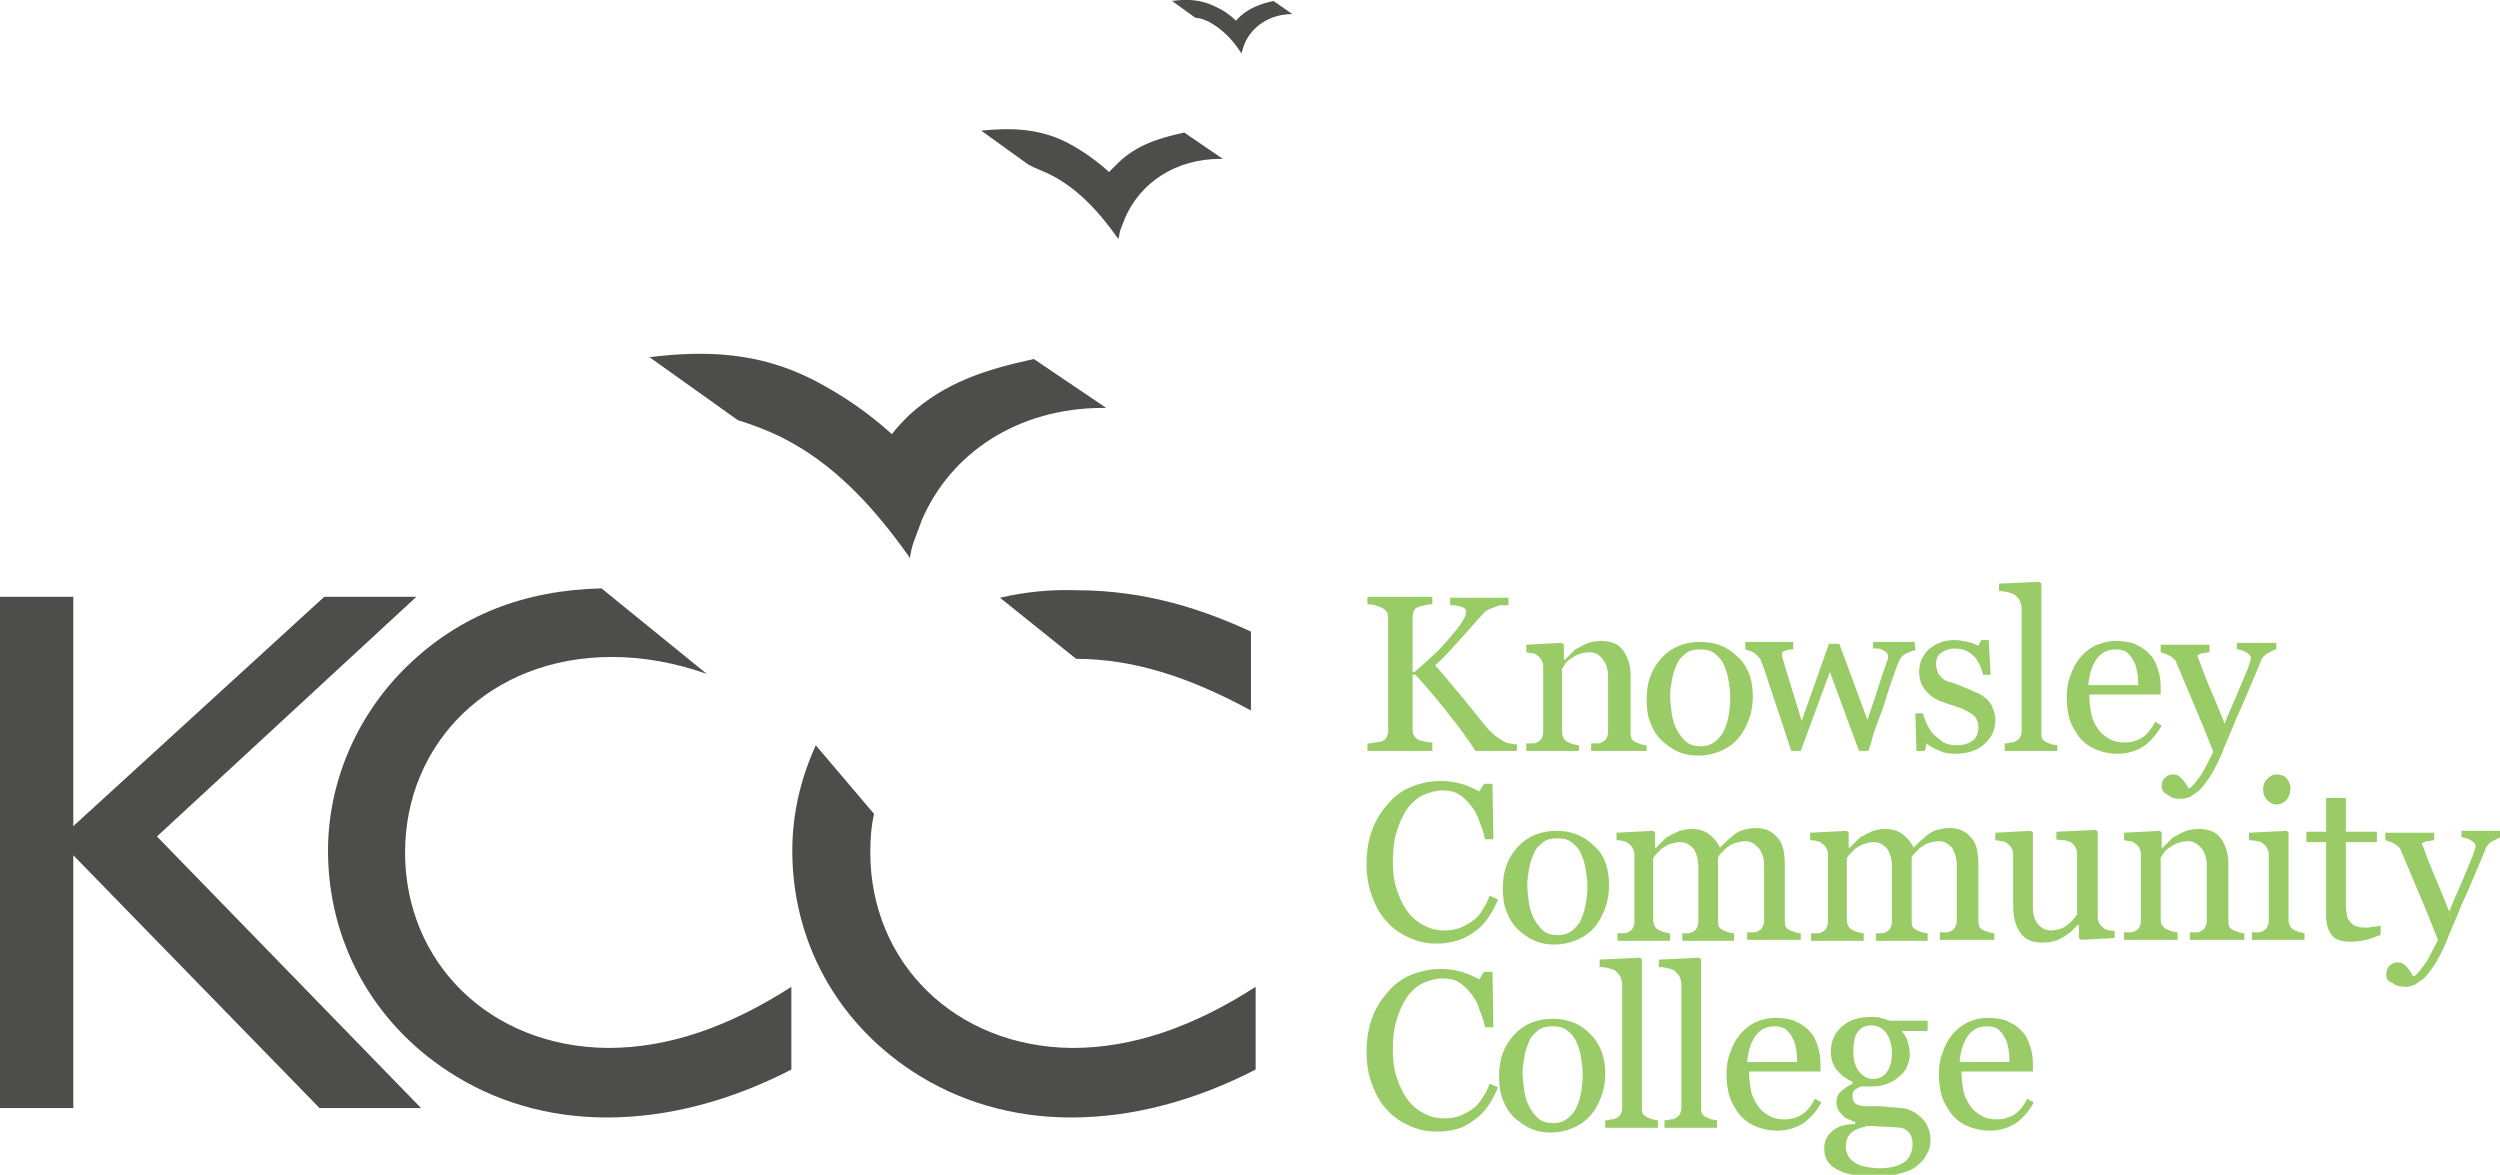 <?xml version="1.0" encoding="utf-8"?>
<!-- Generator: Adobe Illustrator 19.2.1, SVG Export Plug-In . SVG Version: 6.00 Build 0)  -->
<svg version="1.1" id="Layer_1" xmlns="http://www.w3.org/2000/svg" xmlns:xlink="http://www.w3.org/1999/xlink" x="0px" y="0px"
	 viewBox="0 0 266 125" style="enable-background:new 0 0 266 125;" xml:space="preserve">
<style type="text/css">
	.st0{fill:#4D4D4C;}
	.st1{fill:#99CC66;}
</style>
<g id="XMLID_1_">
	<g>
		<path class="st0" d="M137.5,1.5c-2.4,0-4.3,1.3-5.1,3.2l-0.2,0.6c0,0.1-0.1,0.2-0.1,0.4c-1-1.6-2.2-2.7-3.5-3.4
			c-0.5-0.2-0.9-0.4-1.4-0.4l-2.5-1.8c1.5-0.2,3-0.2,4.6,0.6c0.9,0.4,1.6,0.9,2.2,1.5c0.2-0.2,0.3-0.3,0.5-0.5
			c1-0.9,2.2-1.3,3.5-1.6L137.5,1.5L137.5,1.5z"/>
	</g>
</g>
<path class="st0" d="M133.6,105v8.8c-6.4,3.3-13.1,5.1-19.6,5.1c-6.3,0-12-1.7-16.9-4.9c-8.1-5.3-12.8-13.9-12.8-23.5
	c0-3.9,0.9-7.7,2.5-11.2l6.2,7.3c-0.3,1.3-0.4,2.7-0.4,4.1c0,11.7,9,20.7,21.5,20.8C120.5,111.5,126.9,109.3,133.6,105z"/>
<path class="st0" d="M133.1,67.2v8.4c-6.6-3.6-12.6-5.5-18.6-5.5l-8.1-6.5c2.6-0.6,5.3-0.9,8.1-0.8C122,62.8,128.1,64.9,133.1,67.2z
	"/>
<path class="st0" d="M130.1,16.9c-0.1,0-0.1,0-0.2,0c-4.9,0-8.6,2.6-10.2,6.3l-0.5,1.3c-0.1,0.3-0.1,0.6-0.2,0.9l-0.1-0.1
	c-2.2-3.1-4.4-5.3-7.1-6.7c-0.8-0.4-1.7-0.7-2.4-1.1l-5-3.6c3-0.3,6.1-0.3,9.2,1.3c1.7,0.9,3.2,2,4.4,3.1c0.3-0.3,0.7-0.7,1-1
	c2-1.9,4.3-2.6,7-3.2L130.1,16.9z"/>
<path class="st0" d="M117.7,43.4c-0.1,0-0.2,0-0.3,0c-9.2,0-16.3,4.9-19.3,11.9l-0.9,2.4c-0.2,0.6-0.3,1.1-0.4,1.7l-0.1-0.2
	c-4.1-5.8-8.3-10-13.4-12.6c-1.6-0.8-3.2-1.4-4.8-1.9L69.1,38c5.8-0.7,11.5-0.6,17.4,2.4c3.3,1.7,6.1,3.7,8.4,5.8
	c0.5-0.7,1.2-1.4,1.8-2c3.8-3.5,8.2-4.9,13.3-6L117.7,43.4z"/>
<path class="st0" d="M84.2,105v8.8c-6.4,3.3-13.1,5.1-19.6,5.1c-6.3,0-12-1.7-16.9-4.9c-8.1-5.3-12.8-13.9-12.8-23.5
	c0-7.3,3.1-14.5,8.5-19.7c5.5-5.3,12.3-8,20.6-8.2l11.2,9.1c-3.4-1.2-6.8-1.8-10.1-1.8c-13,0-22,9.2-22,20.8
	c0,11.7,9,20.7,21.6,20.8C71.1,111.5,77.5,109.3,84.2,105z"/>
<polygon class="st0" points="16.7,89 44.8,117.9 34,117.9 7.8,91 7.8,117.9 0,117.9 0,63.5 7.8,63.5 7.8,87.9 34.5,63.5 44.3,63.5 
	"/>
<path class="st1" d="M161.6,79.9H157c-0.9-1.4-1.9-2.7-3-4.1c-1.1-1.4-2.2-2.7-3.4-4h-0.3v5.7c0,0.3,0,0.5,0.1,0.7
	c0.1,0.2,0.3,0.4,0.5,0.5c0.1,0.1,0.4,0.1,0.7,0.2c0.3,0.1,0.6,0.1,0.8,0.1v0.9h-6.9v-0.8c0.2,0,0.4,0,0.8-0.1
	c0.3,0,0.6-0.1,0.7-0.1c0.2-0.1,0.4-0.2,0.5-0.4c0.1-0.2,0.2-0.4,0.2-0.7V65.9c0-0.3,0-0.5-0.1-0.7c-0.1-0.2-0.3-0.4-0.5-0.5
	c-0.2-0.1-0.5-0.2-0.8-0.3c-0.3-0.1-0.5-0.1-0.8-0.1v-0.8h6.9v0.8c-0.2,0-0.5,0-0.8,0.1c-0.3,0.1-0.6,0.1-0.7,0.2
	c-0.3,0.1-0.4,0.2-0.5,0.5c-0.1,0.2-0.1,0.5-0.1,0.7v5.7h0.2c0.7-0.6,1.4-1.2,2-1.8c0.7-0.6,1.3-1.3,1.8-1.9
	c0.6-0.7,1.1-1.3,1.3-1.7c0.3-0.4,0.4-0.8,0.4-1.1c0-0.1-0.1-0.2-0.2-0.3s-0.3-0.1-0.5-0.2c-0.2,0-0.4-0.1-0.6-0.1
	c-0.2,0-0.3,0-0.4,0v-0.8h6.2v0.8c0,0-0.1,0-0.2,0s-0.2,0-0.3,0c-0.1,0-0.2,0-0.3,0s-0.2,0-0.4,0.1c-0.3,0.1-0.5,0.2-0.8,0.3
	c-0.3,0.1-0.5,0.3-0.7,0.5c-0.8,0.9-1.6,1.8-2.5,2.8c-0.9,1-1.7,1.9-2.6,2.7c1.2,1.3,2.1,2.5,2.9,3.4c0.8,1,1.6,2,2.5,3.1
	c0.3,0.4,0.7,0.7,1,1c0.3,0.2,0.6,0.4,0.9,0.6c0.2,0.1,0.4,0.2,0.7,0.2c0.3,0.1,0.5,0.1,0.7,0.1v0.7L161.6,79.9L161.6,79.9z"/>
<path class="st1" d="M174.9,79.9h-5.6v-0.8c0.2,0,0.4,0,0.6,0c0.2,0,0.4,0,0.5-0.1c0.2-0.1,0.4-0.2,0.5-0.4c0.1-0.2,0.2-0.4,0.2-0.7
	V72c0-0.8-0.2-1.4-0.6-1.9c-0.4-0.5-0.8-0.7-1.4-0.7c-0.4,0-0.8,0.1-1.1,0.2s-0.6,0.3-0.9,0.5c-0.3,0.2-0.5,0.4-0.6,0.6
	c-0.1,0.2-0.3,0.4-0.3,0.5v6.7c0,0.3,0.1,0.5,0.2,0.7c0.1,0.2,0.3,0.3,0.5,0.4c0.2,0.1,0.3,0.1,0.5,0.2c0.2,0,0.4,0.1,0.6,0.1v0.6
	h-5.6v-0.8c0.2,0,0.4,0,0.6,0s0.4,0,0.5-0.1c0.2-0.1,0.4-0.2,0.5-0.4c0.1-0.2,0.2-0.4,0.2-0.7v-7c0-0.3-0.1-0.5-0.2-0.7
	s-0.3-0.4-0.5-0.5c-0.1-0.1-0.3-0.2-0.5-0.2s-0.4-0.1-0.6-0.1v-0.8l3.8-0.2l0.2,0.2v1.6h0.1c0.2-0.2,0.4-0.4,0.7-0.7
	s0.5-0.5,0.8-0.6c0.3-0.2,0.6-0.3,1-0.5c0.4-0.1,0.8-0.2,1.3-0.2c1.1,0,1.9,0.3,2.4,1s0.8,1.6,0.8,2.7v6c0,0.3,0,0.5,0.1,0.7
	c0.1,0.2,0.3,0.3,0.5,0.4c0.2,0.1,0.4,0.1,0.5,0.2c0.1,0,0.3,0.1,0.6,0.1v0.6L174.9,79.9L174.9,79.9z"/>
<path class="st1" d="M186.5,74.1c0,0.8-0.1,1.6-0.4,2.4c-0.3,0.8-0.6,1.4-1.1,2s-1.2,1.1-1.9,1.4c-0.7,0.3-1.5,0.5-2.4,0.5
	c-0.7,0-1.4-0.1-2.1-0.4c-0.7-0.3-1.2-0.7-1.8-1.2c-0.5-0.5-0.9-1.1-1.2-1.9c-0.3-0.7-0.4-1.6-0.4-2.5c0-1.8,0.5-3.2,1.6-4.4
	c1-1.1,2.4-1.7,4.1-1.7c1.6,0,2.9,0.5,4,1.6C186,70.9,186.5,72.3,186.5,74.1z M184.1,74.1c0-0.6-0.1-1.2-0.2-1.8
	c-0.1-0.6-0.3-1.2-0.5-1.6c-0.2-0.5-0.6-0.9-1-1.2c-0.4-0.3-0.9-0.4-1.5-0.4c-0.6,0-1.1,0.1-1.5,0.4c-0.4,0.3-0.8,0.7-1,1.2
	c-0.2,0.5-0.4,1-0.5,1.6c-0.1,0.6-0.2,1.2-0.2,1.7c0,0.7,0.1,1.4,0.2,2.1c0.1,0.6,0.3,1.2,0.6,1.7s0.6,0.9,1,1.2
	c0.4,0.3,0.9,0.4,1.5,0.4c1,0,1.7-0.5,2.3-1.4C183.8,77.1,184.1,75.8,184.1,74.1z"/>
<path class="st1" d="M203.8,69.2c-0.3,0-0.7,0.2-1.1,0.4c-0.4,0.2-0.6,0.6-0.8,1.1c-0.4,1.1-0.8,2.2-1.1,3.2c-0.3,1-0.7,2.2-1.2,3.4
	c-0.1,0.4-0.3,0.8-0.4,1.3s-0.3,0.9-0.4,1.3h-1l-3.1-8.4l-3.1,8.4h-1c-0.6-1.7-1.1-3.4-1.7-5.1c-0.6-1.7-1-3.2-1.5-4.4
	c-0.1-0.4-0.4-0.6-0.7-0.9c-0.3-0.2-0.7-0.3-1-0.4v-0.8h5.1v0.8c-0.3,0-0.5,0-0.8,0.1s-0.4,0.2-0.4,0.4c0,0,0,0.1,0,0.2
	c0,0.1,0.1,0.2,0.1,0.3c0.2,0.8,0.5,1.7,0.8,2.7c0.3,1,0.7,2.3,1.2,3.9l2.9-8.2h1.1l3,8.1c0.3-1,0.7-2,1-3s0.6-1.9,0.9-2.7
	c0.1-0.2,0.1-0.4,0.2-0.6c0.1-0.2,0.1-0.3,0.1-0.5c0-0.1-0.1-0.3-0.2-0.4c-0.1-0.1-0.3-0.2-0.5-0.3s-0.3-0.1-0.5-0.1s-0.3,0-0.4,0
	v-0.7h4.4L203.8,69.2L203.8,69.2L203.8,69.2z"/>
<path class="st1" d="M211.3,74.3c0.3,0.3,0.6,0.6,0.7,1c0.2,0.4,0.3,0.8,0.3,1.3c0,1.1-0.4,1.9-1.2,2.6c-0.8,0.7-1.8,1-3.1,1
	c-0.7,0-1.3-0.1-1.8-0.4c-0.6-0.2-1-0.5-1.2-0.7l-0.2,0.8h-0.9l-0.1-4h0.8c0.1,0.3,0.2,0.7,0.4,1.1c0.2,0.4,0.4,0.8,0.7,1.1
	c0.3,0.3,0.7,0.6,1.1,0.9c0.4,0.2,0.9,0.3,1.4,0.3c0.7,0,1.3-0.2,1.7-0.5c0.4-0.3,0.6-0.8,0.6-1.5c0-0.3-0.1-0.6-0.2-0.8
	c-0.1-0.2-0.3-0.4-0.6-0.6c-0.3-0.2-0.6-0.3-0.9-0.5c-0.4-0.1-0.8-0.3-1.2-0.4c-0.4-0.1-0.8-0.3-1.2-0.4c-0.4-0.2-0.8-0.4-1.1-0.7
	c-0.3-0.3-0.6-0.6-0.8-1c-0.2-0.4-0.3-0.9-0.3-1.4c0-0.9,0.3-1.7,1-2.4c0.7-0.6,1.6-1,2.8-1c0.4,0,0.9,0.1,1.4,0.2
	c0.5,0.1,0.8,0.3,1.1,0.4l0.3-0.6h0.8l0.2,3.7H211c-0.2-0.8-0.5-1.5-1-2s-1.2-0.8-2-0.8c-0.6,0-1.1,0.2-1.5,0.5
	c-0.4,0.3-0.5,0.7-0.5,1.2c0,0.3,0.1,0.6,0.2,0.9c0.1,0.2,0.3,0.4,0.5,0.6c0.2,0.2,0.5,0.3,0.9,0.4c0.4,0.1,0.8,0.3,1.3,0.5
	c0.5,0.2,1,0.4,1.4,0.6C210.7,73.8,211,74.1,211.3,74.3z"/>
<path class="st1" d="M218.9,79.9h-5.6v-0.8c0.2,0,0.4,0,0.6-0.1c0.2,0,0.4,0,0.5-0.1c0.2-0.1,0.4-0.2,0.5-0.4
	c0.1-0.2,0.2-0.4,0.2-0.7V64.7c0-0.3-0.1-0.5-0.2-0.8c-0.1-0.2-0.3-0.4-0.5-0.6c-0.1-0.1-0.4-0.2-0.8-0.3c-0.4-0.1-0.7-0.1-0.9-0.1
	v-0.8l4.3-0.2l0.2,0.2v15.8c0,0.3,0,0.5,0.1,0.7c0.1,0.2,0.3,0.3,0.5,0.4c0.2,0.1,0.3,0.1,0.5,0.2c0.2,0,0.4,0.1,0.6,0.1L218.9,79.9
	L218.9,79.9z"/>
<path class="st1" d="M230,77.2c-0.5,0.9-1.1,1.6-1.9,2.2c-0.8,0.5-1.7,0.8-2.8,0.8c-0.9,0-1.7-0.2-2.4-0.5c-0.7-0.3-1.3-0.8-1.7-1.3
	c-0.4-0.6-0.8-1.2-1-1.9s-0.3-1.5-0.3-2.4c0-0.7,0.1-1.5,0.4-2.2c0.2-0.7,0.6-1.4,1-1.9c0.4-0.5,1-1,1.6-1.3
	c0.7-0.3,1.4-0.5,2.2-0.5c0.8,0,1.6,0.1,2.2,0.4c0.6,0.3,1.1,0.6,1.5,1.1c0.4,0.4,0.6,0.9,0.8,1.5c0.2,0.6,0.3,1.2,0.3,1.9v0.8h-7.6
	c0,0.8,0.1,1.4,0.2,2c0.1,0.6,0.4,1.2,0.7,1.6c0.3,0.5,0.7,0.8,1.2,1.1c0.5,0.3,1.1,0.4,1.7,0.4c0.7,0,1.3-0.2,1.8-0.5
	c0.5-0.3,1-0.9,1.4-1.7L230,77.2z M227.5,72.9c0-0.4,0-0.9-0.1-1.4c-0.1-0.5-0.2-0.9-0.4-1.2c-0.2-0.4-0.4-0.6-0.7-0.9
	c-0.3-0.2-0.7-0.3-1.2-0.3c-0.8,0-1.5,0.3-2,1c-0.5,0.7-0.8,1.6-0.9,2.8L227.5,72.9L227.5,72.9L227.5,72.9z"/>
<path class="st1" d="M230,83.7c0-0.4,0.1-0.7,0.3-0.9c0.2-0.2,0.5-0.4,0.8-0.4c0.2,0,0.5,0,0.6,0.1c0.2,0.1,0.3,0.2,0.5,0.4
	c0.1,0.1,0.2,0.3,0.4,0.5c0.1,0.2,0.2,0.4,0.3,0.5c0.4-0.2,0.8-0.8,1.4-1.6c0.5-0.9,0.9-1.7,1.2-2.3c-0.7-1.8-1.4-3.5-2-4.9
	c-0.6-1.4-1.2-2.9-1.9-4.5c-0.1-0.4-0.4-0.6-0.7-0.8c-0.3-0.2-0.7-0.3-1-0.4v-0.8h5.2v0.8c-0.2,0-0.5,0.1-0.8,0.1
	c-0.3,0.1-0.5,0.2-0.5,0.3c0,0,0,0.1,0.1,0.2c0,0.1,0.1,0.2,0.1,0.3c0.3,0.8,0.7,1.9,1.3,3.3c0.6,1.4,1.1,2.6,1.4,3.4
	c0.3-0.8,0.7-1.7,1.1-2.6c0.4-0.9,0.8-1.9,1.3-3.1c0.1-0.1,0.1-0.3,0.2-0.6c0.1-0.3,0.2-0.5,0.2-0.7s-0.2-0.4-0.5-0.6
	c-0.4-0.2-0.7-0.3-1-0.3v-0.7h4.2v0.7c-0.2,0-0.5,0.2-0.9,0.4c-0.4,0.2-0.7,0.6-0.8,1c-0.9,2.1-1.7,4.1-2.5,5.8
	c-0.7,1.8-1.3,3-1.6,3.9c-0.5,1.1-0.9,1.9-1.3,2.5c-0.4,0.6-0.8,1.1-1.1,1.4c-0.4,0.3-0.7,0.5-1,0.7c-0.3,0.1-0.6,0.2-0.9,0.2
	c-0.6,0-1.1-0.1-1.4-0.4C230.2,84.4,230,84,230,83.7z"/>
<path class="st1" d="M152.8,100.4c-1,0-1.9-0.2-2.8-0.6c-0.9-0.4-1.7-0.9-2.4-1.7c-0.7-0.7-1.2-1.6-1.6-2.7c-0.4-1-0.6-2.2-0.6-3.5
	c0-1.3,0.2-2.5,0.6-3.6c0.4-1.1,1-2,1.7-2.8c0.7-0.8,1.5-1.4,2.5-1.8s2-0.6,3.1-0.6c0.8,0,1.5,0.1,2.2,0.3c0.7,0.2,1.3,0.5,1.9,0.8
	l0.5-0.8h0.9l0.1,5.9H158c-0.1-0.6-0.3-1.2-0.6-1.9c-0.2-0.7-0.5-1.2-0.9-1.7c-0.4-0.5-0.8-0.9-1.3-1.2c-0.5-0.3-1.1-0.4-1.7-0.4
	c-0.7,0-1.4,0.2-2.1,0.5c-0.6,0.3-1.2,0.8-1.7,1.5c-0.4,0.6-0.8,1.4-1.1,2.4c-0.3,1-0.4,2-0.4,3.2c0,1.1,0.1,2,0.4,2.9
	c0.3,0.9,0.6,1.6,1.1,2.3c0.5,0.7,1.1,1.2,1.7,1.5c0.7,0.4,1.4,0.6,2.3,0.6c0.6,0,1.2-0.1,1.7-0.3s1-0.5,1.4-0.8
	c0.4-0.3,0.7-0.7,1-1.2c0.3-0.4,0.5-0.9,0.7-1.4l0.9,0.4c-0.7,1.6-1.5,2.8-2.6,3.5C155.7,100,154.4,100.4,152.8,100.4z"/>
<path class="st1" d="M171.2,94.2c0,0.8-0.1,1.6-0.4,2.4c-0.3,0.8-0.6,1.4-1.1,2c-0.5,0.6-1.2,1.1-1.9,1.4c-0.7,0.3-1.5,0.5-2.4,0.5
	c-0.7,0-1.4-0.1-2.1-0.4c-0.7-0.3-1.2-0.7-1.8-1.2c-0.5-0.5-0.9-1.1-1.2-1.9c-0.3-0.7-0.4-1.6-0.4-2.5c0-1.8,0.5-3.2,1.6-4.4
	c1-1.1,2.4-1.7,4.1-1.7c1.6,0,2.9,0.5,4,1.6C170.7,90.9,171.2,92.4,171.2,94.2z M168.9,94.2c0-0.6-0.1-1.2-0.2-1.8
	c-0.1-0.6-0.3-1.2-0.5-1.6c-0.2-0.5-0.6-0.9-1-1.2c-0.4-0.3-0.9-0.4-1.5-0.4c-0.6,0-1.1,0.1-1.5,0.4c-0.4,0.3-0.8,0.7-1,1.2
	s-0.4,1-0.5,1.6c-0.1,0.6-0.2,1.2-0.2,1.7c0,0.7,0.1,1.4,0.2,2.1c0.1,0.6,0.3,1.2,0.6,1.7c0.3,0.5,0.6,0.9,1,1.2
	c0.4,0.3,0.9,0.4,1.5,0.4c1,0,1.7-0.5,2.3-1.4C168.6,97.1,168.9,95.8,168.9,94.2z"/>
<path class="st1" d="M191.5,100h-5.6v-0.8c0.2,0,0.4,0,0.6,0s0.3,0,0.5-0.1c0.2-0.1,0.4-0.2,0.5-0.4c0.1-0.2,0.2-0.4,0.2-0.7v-5.9
	c0-0.8-0.2-1.4-0.6-1.9c-0.4-0.4-0.8-0.7-1.4-0.7c-0.4,0-0.7,0.1-1.1,0.2c-0.3,0.1-0.6,0.3-0.9,0.5c-0.2,0.2-0.4,0.4-0.6,0.6
	c-0.2,0.2-0.3,0.4-0.3,0.5v6.6c0,0.3,0,0.5,0.1,0.7c0.1,0.2,0.3,0.3,0.5,0.4c0.2,0.1,0.3,0.1,0.5,0.2c0.1,0,0.3,0.1,0.6,0.1v0.8H179
	v-0.8c0.2,0,0.3,0,0.5,0s0.3,0,0.5-0.1s0.4-0.2,0.5-0.4c0.1-0.2,0.2-0.4,0.2-0.7v-5.9c0-0.8-0.2-1.4-0.5-1.9
	c-0.4-0.4-0.8-0.7-1.4-0.7c-0.4,0-0.7,0.1-1.1,0.2c-0.3,0.1-0.6,0.3-0.9,0.5c-0.2,0.2-0.4,0.4-0.6,0.6c-0.2,0.2-0.3,0.4-0.3,0.5v6.5
	c0,0.3,0.1,0.5,0.2,0.7c0.1,0.2,0.3,0.3,0.5,0.4c0.2,0.1,0.3,0.1,0.5,0.2c0.2,0,0.4,0.1,0.6,0.1v0.8h-5.6v-0.8c0.2,0,0.4,0,0.6,0
	s0.4,0,0.5-0.1c0.2-0.1,0.4-0.2,0.5-0.4c0.1-0.2,0.2-0.4,0.2-0.7v-7.2c0-0.2-0.1-0.5-0.2-0.7c-0.1-0.2-0.3-0.4-0.5-0.5
	c-0.1-0.1-0.3-0.2-0.5-0.2c-0.2-0.1-0.4-0.1-0.7-0.1v-0.8l3.9-0.2l0.2,0.2v1.6h0.1c0.2-0.2,0.4-0.4,0.7-0.7c0.3-0.3,0.5-0.5,0.8-0.6
	c0.3-0.2,0.6-0.3,1-0.5c0.4-0.1,0.8-0.2,1.3-0.2c0.7,0,1.4,0.2,1.9,0.6s0.9,0.9,1.1,1.4c0.3-0.3,0.5-0.5,0.7-0.7
	c0.2-0.2,0.5-0.4,0.8-0.7c0.3-0.2,0.6-0.4,1-0.5c0.4-0.1,0.8-0.2,1.3-0.2c1,0,1.7,0.3,2.3,1c0.6,0.6,0.8,1.6,0.8,2.9v5.9
	c0,0.3,0,0.5,0.1,0.7c0.1,0.2,0.3,0.3,0.5,0.4s0.4,0.1,0.5,0.2c0.2,0,0.4,0.1,0.6,0.1v0.7L191.5,100L191.5,100z"/>
<path class="st1" d="M212,100h-5.6v-0.8c0.2,0,0.4,0,0.6,0s0.3,0,0.5-0.1c0.2-0.1,0.4-0.2,0.5-0.4c0.1-0.2,0.2-0.4,0.2-0.7v-5.9
	c0-0.8-0.2-1.4-0.5-1.9c-0.4-0.4-0.8-0.7-1.4-0.7c-0.4,0-0.7,0.1-1.1,0.2c-0.3,0.1-0.6,0.3-0.9,0.5c-0.2,0.2-0.4,0.4-0.6,0.6
	c-0.2,0.2-0.3,0.4-0.3,0.5v6.6c0,0.3,0,0.5,0.1,0.7c0.1,0.2,0.3,0.3,0.5,0.4s0.3,0.1,0.5,0.2c0.1,0,0.3,0.1,0.6,0.1v0.8h-5.5v-0.8
	c0.2,0,0.3,0,0.5,0c0.2,0,0.3,0,0.5-0.1c0.2-0.1,0.4-0.2,0.5-0.4c0.1-0.2,0.2-0.4,0.2-0.7v-5.9c0-0.8-0.2-1.4-0.5-1.9
	c-0.4-0.4-0.8-0.7-1.4-0.7c-0.4,0-0.7,0.1-1.1,0.2c-0.3,0.1-0.6,0.3-0.9,0.5c-0.2,0.2-0.4,0.4-0.6,0.6c-0.2,0.2-0.3,0.4-0.3,0.5v6.5
	c0,0.3,0.1,0.5,0.2,0.7c0.1,0.2,0.3,0.3,0.5,0.4s0.3,0.1,0.5,0.2c0.2,0,0.4,0.1,0.6,0.1v0.8h-5.6v-0.8c0.2,0,0.4,0,0.6,0
	s0.4,0,0.5-0.1c0.2-0.1,0.4-0.2,0.5-0.4c0.1-0.2,0.2-0.4,0.2-0.7v-7.2c0-0.2-0.1-0.5-0.2-0.7c-0.1-0.2-0.3-0.4-0.5-0.5
	c-0.1-0.1-0.3-0.2-0.5-0.2c-0.2-0.1-0.4-0.1-0.7-0.1v-0.8l3.9-0.2l0.2,0.2v1.6h0.1c0.2-0.2,0.4-0.4,0.7-0.7c0.3-0.3,0.5-0.5,0.8-0.6
	c0.3-0.2,0.6-0.3,1-0.5c0.4-0.1,0.8-0.2,1.3-0.2c0.7,0,1.4,0.2,1.9,0.6s0.9,0.9,1.1,1.4c0.3-0.3,0.5-0.5,0.7-0.7
	c0.2-0.2,0.5-0.4,0.8-0.7c0.3-0.2,0.6-0.4,1-0.5c0.4-0.1,0.8-0.2,1.3-0.2c1,0,1.7,0.3,2.3,1c0.6,0.6,0.8,1.6,0.8,2.9v5.9
	c0,0.3,0,0.5,0.1,0.7c0.1,0.2,0.3,0.3,0.5,0.4s0.4,0.1,0.5,0.2c0.2,0,0.4,0.1,0.6,0.1v0.7L212,100L212,100z"/>
<path class="st1" d="M225.1,99.8l-3.7,0.2l-0.2-0.2v-1.4h-0.1c-0.2,0.2-0.4,0.4-0.6,0.6c-0.2,0.2-0.5,0.4-0.8,0.6
	c-0.3,0.2-0.7,0.4-1,0.5c-0.3,0.1-0.8,0.2-1.4,0.2c-1,0-1.8-0.3-2.3-1c-0.5-0.7-0.8-1.6-0.8-2.9v-5.5c0-0.3-0.1-0.5-0.2-0.7
	s-0.3-0.4-0.5-0.5c-0.1-0.1-0.3-0.2-0.5-0.2s-0.4-0.1-0.7-0.1v-0.8l3.8-0.2l0.2,0.2v7.9c0,0.8,0.2,1.5,0.6,1.9
	c0.4,0.4,0.8,0.6,1.3,0.6c0.4,0,0.8-0.1,1.1-0.2c0.3-0.1,0.6-0.3,0.8-0.5c0.2-0.2,0.4-0.3,0.5-0.5c0.2-0.2,0.3-0.4,0.4-0.5v-6.5
	c0-0.3-0.1-0.5-0.2-0.7c-0.1-0.2-0.3-0.4-0.5-0.5c-0.1-0.1-0.3-0.1-0.6-0.2c-0.3,0-0.6,0-0.9-0.1v-0.8l4.2-0.2l0.2,0.2v9.1
	c0,0.3,0.1,0.5,0.2,0.7c0.1,0.2,0.3,0.3,0.5,0.5c0.1,0.1,0.3,0.1,0.5,0.2c0.2,0,0.4,0,0.6,0.1v0.7L225.1,99.8L225.1,99.8L225.1,99.8
	z"/>
<path class="st1" d="M238.7,100H233v-0.8c0.2,0,0.4,0,0.6,0c0.2,0,0.4,0,0.5-0.1c0.2-0.1,0.4-0.2,0.5-0.4c0.1-0.2,0.2-0.4,0.2-0.7
	v-5.9c0-0.8-0.2-1.4-0.6-1.9c-0.4-0.4-0.8-0.7-1.4-0.7c-0.4,0-0.8,0.1-1.1,0.2c-0.3,0.1-0.6,0.3-0.9,0.5c-0.3,0.2-0.5,0.4-0.6,0.6
	s-0.3,0.4-0.3,0.5v6.6c0,0.3,0.1,0.5,0.2,0.6c0.1,0.2,0.3,0.3,0.5,0.4c0.2,0.1,0.3,0.1,0.5,0.2c0.2,0,0.4,0.1,0.6,0.1v0.8H226v-0.8
	c0.2,0,0.4,0,0.6,0c0.2,0,0.4,0,0.5-0.1c0.2-0.1,0.4-0.2,0.5-0.4c0.1-0.2,0.2-0.4,0.2-0.7v-7.1c0-0.3-0.1-0.5-0.2-0.7
	c-0.1-0.2-0.3-0.4-0.5-0.5c-0.1-0.1-0.3-0.2-0.5-0.2c-0.2,0-0.4-0.1-0.6-0.1v-0.8l3.8-0.2l0.2,0.2v1.6h0.1c0.2-0.2,0.4-0.4,0.7-0.7
	c0.3-0.3,0.5-0.5,0.8-0.6c0.3-0.2,0.6-0.3,1-0.5c0.4-0.1,0.8-0.2,1.3-0.2c1.1,0,1.9,0.3,2.4,1c0.5,0.7,0.8,1.6,0.8,2.7v6
	c0,0.3,0,0.5,0.1,0.7c0.1,0.2,0.3,0.3,0.5,0.4c0.2,0.1,0.4,0.1,0.5,0.2c0.1,0,0.3,0.1,0.6,0.1v0.7L238.7,100L238.7,100z"/>
<path class="st1" d="M245.2,100h-5.6v-0.8c0.2,0,0.4,0,0.6,0s0.4,0,0.5-0.1c0.2-0.1,0.4-0.2,0.5-0.4c0.1-0.2,0.2-0.4,0.2-0.7v-7.1
	c0-0.2-0.1-0.5-0.2-0.7c-0.1-0.2-0.3-0.4-0.5-0.5c-0.1-0.1-0.4-0.2-0.6-0.2c-0.3-0.1-0.5-0.1-0.8-0.1v-0.8l4-0.2l0.2,0.2v9.3
	c0,0.3,0.1,0.5,0.2,0.7c0.1,0.2,0.3,0.3,0.5,0.4c0.2,0.1,0.3,0.1,0.5,0.2c0.2,0,0.3,0.1,0.5,0.1L245.2,100L245.2,100z M243.7,83.9
	c0,0.4-0.1,0.8-0.4,1.2c-0.3,0.3-0.6,0.5-1.1,0.5c-0.4,0-0.7-0.2-1-0.5c-0.3-0.3-0.4-0.7-0.4-1.1c0-0.4,0.1-0.8,0.4-1.1
	c0.3-0.3,0.6-0.5,1-0.5c0.4,0,0.8,0.1,1.1,0.4C243.6,83.2,243.7,83.5,243.7,83.9z"/>
<path class="st1" d="M253.2,99.5c-0.5,0.2-1,0.4-1.4,0.5c-0.5,0.1-1,0.2-1.7,0.2c-1,0-1.6-0.2-2-0.7c-0.4-0.5-0.6-1.2-0.6-2.1v-7.8
	h-2.1v-1.1h2.1v-3.6h2.1v3.6h3.3v1.1h-3.3V96c0,0.5,0,0.9,0.1,1.2c0,0.3,0.1,0.6,0.3,0.8c0.1,0.2,0.3,0.4,0.6,0.5
	c0.2,0.1,0.6,0.2,1,0.2c0.2,0,0.5,0,0.9-0.1c0.4,0,0.6-0.1,0.8-0.1v1L253.2,99.5L253.2,99.5z"/>
<path class="st1" d="M253.9,103.7c0-0.4,0.1-0.7,0.3-0.9c0.2-0.2,0.5-0.4,0.8-0.4c0.2,0,0.5,0,0.6,0.1c0.2,0.1,0.3,0.2,0.5,0.4
	c0.1,0.1,0.2,0.3,0.4,0.5c0.1,0.2,0.2,0.4,0.3,0.5c0.4-0.2,0.8-0.8,1.4-1.6c0.5-0.9,0.9-1.7,1.2-2.3c-0.7-1.8-1.4-3.5-2-4.9
	c-0.6-1.4-1.2-2.9-1.9-4.5c-0.1-0.4-0.4-0.6-0.7-0.8c-0.3-0.2-0.7-0.3-1-0.4v-0.8h5.2v0.8c-0.2,0-0.5,0.1-0.8,0.1
	c-0.3,0.1-0.5,0.2-0.5,0.3c0,0,0,0.1,0.1,0.2c0,0.1,0.1,0.2,0.1,0.3c0.3,0.8,0.7,1.9,1.3,3.3c0.6,1.4,1.1,2.6,1.4,3.4
	c0.3-0.8,0.7-1.7,1.1-2.6c0.4-0.9,0.8-1.9,1.3-3.1c0.1-0.1,0.1-0.3,0.2-0.6c0.1-0.3,0.2-0.5,0.2-0.7s-0.2-0.4-0.5-0.6
	c-0.4-0.2-0.7-0.3-1-0.3v-0.7h4.2v0.7c-0.2,0-0.5,0.2-0.9,0.4c-0.4,0.2-0.7,0.6-0.8,1c-0.9,2.1-1.7,4.1-2.5,5.8
	c-0.7,1.8-1.3,3-1.6,3.9c-0.5,1.1-0.9,1.9-1.3,2.5c-0.4,0.6-0.8,1.1-1.1,1.4c-0.4,0.3-0.7,0.5-1,0.7c-0.3,0.1-0.6,0.2-0.9,0.2
	c-0.6,0-1.1-0.1-1.4-0.4C254,104.4,253.9,104.1,253.9,103.7z"/>
<path class="st1" d="M152.8,120.4c-1,0-1.9-0.2-2.8-0.6c-0.9-0.4-1.7-0.9-2.4-1.7c-0.7-0.7-1.2-1.6-1.6-2.7c-0.4-1-0.6-2.2-0.6-3.5
	c0-1.3,0.2-2.5,0.6-3.6c0.4-1.1,1-2,1.7-2.8c0.7-0.8,1.5-1.4,2.5-1.8s2-0.6,3.1-0.6c0.8,0,1.5,0.1,2.2,0.3c0.7,0.2,1.3,0.5,1.9,0.8
	l0.5-0.8h0.9l0.1,5.9H158c-0.1-0.6-0.3-1.2-0.6-1.9c-0.2-0.7-0.5-1.2-0.9-1.7c-0.4-0.5-0.8-0.9-1.3-1.2c-0.5-0.3-1.1-0.4-1.7-0.4
	c-0.7,0-1.4,0.2-2.1,0.5c-0.6,0.3-1.2,0.8-1.7,1.5c-0.4,0.6-0.8,1.4-1.1,2.4c-0.3,1-0.4,2-0.4,3.2c0,1.1,0.1,2,0.4,2.9
	c0.3,0.9,0.6,1.6,1.1,2.3c0.5,0.7,1.1,1.2,1.7,1.5c0.7,0.4,1.4,0.6,2.3,0.6c0.6,0,1.2-0.1,1.7-0.3s1-0.5,1.4-0.8
	c0.4-0.3,0.7-0.7,1-1.2c0.3-0.4,0.5-0.9,0.7-1.4l0.9,0.4c-0.7,1.6-1.5,2.8-2.6,3.5C155.7,120.1,154.4,120.4,152.8,120.4z"/>
<path class="st1" d="M170.8,114.2c0,0.8-0.1,1.6-0.4,2.4c-0.3,0.8-0.6,1.4-1.1,2c-0.5,0.6-1.2,1.1-1.9,1.4c-0.7,0.3-1.5,0.5-2.4,0.5
	c-0.7,0-1.4-0.1-2.1-0.4c-0.7-0.3-1.2-0.7-1.8-1.2c-0.5-0.5-0.9-1.1-1.2-1.9c-0.3-0.7-0.4-1.6-0.4-2.5c0-1.8,0.5-3.2,1.6-4.4
	c1-1.1,2.4-1.7,4.1-1.7c1.6,0,2.9,0.5,4,1.6C170.2,111,170.8,112.4,170.8,114.2z M168.4,114.2c0-0.6-0.1-1.2-0.2-1.8
	c-0.1-0.6-0.3-1.2-0.5-1.6c-0.2-0.5-0.6-0.9-1-1.2c-0.4-0.3-0.9-0.4-1.5-0.4c-0.6,0-1.1,0.1-1.5,0.4c-0.4,0.3-0.8,0.7-1,1.2
	s-0.4,1-0.5,1.6c-0.1,0.6-0.2,1.2-0.2,1.7c0,0.7,0.1,1.4,0.2,2.1c0.1,0.6,0.3,1.2,0.6,1.7c0.3,0.5,0.6,0.9,1,1.2
	c0.4,0.3,0.9,0.4,1.5,0.4c1,0,1.7-0.5,2.3-1.4C168.1,117.2,168.4,115.9,168.4,114.2z"/>
<path class="st1" d="M176.4,120h-5.6v-0.8c0.2,0,0.4,0,0.6-0.1c0.2,0,0.4,0,0.5-0.1c0.2-0.1,0.4-0.2,0.5-0.4
	c0.1-0.2,0.2-0.4,0.2-0.7v-13.2c0-0.3-0.1-0.5-0.2-0.8c-0.1-0.2-0.3-0.4-0.5-0.6c-0.1-0.1-0.4-0.2-0.8-0.3c-0.4-0.1-0.7-0.1-0.9-0.1
	v-0.8l4.3-0.2l0.2,0.2v15.7c0,0.3,0,0.5,0.1,0.7c0.1,0.2,0.3,0.3,0.5,0.4c0.2,0.1,0.3,0.1,0.5,0.2c0.2,0,0.4,0.1,0.6,0.1L176.4,120
	L176.4,120z"/>
<path class="st1" d="M182.7,120h-5.6v-0.8c0.2,0,0.4,0,0.6-0.1c0.2,0,0.4,0,0.5-0.1c0.2-0.1,0.4-0.2,0.5-0.4
	c0.1-0.2,0.2-0.4,0.2-0.7v-13.2c0-0.3-0.1-0.5-0.2-0.8c-0.1-0.2-0.3-0.4-0.5-0.6c-0.1-0.1-0.4-0.2-0.8-0.3c-0.4-0.1-0.7-0.1-0.9-0.1
	v-0.8l4.3-0.2l0.2,0.2v15.7c0,0.3,0,0.5,0.1,0.7c0.1,0.2,0.3,0.3,0.5,0.4c0.2,0.1,0.3,0.1,0.5,0.2c0.2,0,0.4,0.1,0.6,0.1L182.7,120
	L182.7,120z"/>
<path class="st1" d="M193.8,117.3c-0.5,0.9-1.1,1.6-1.9,2.2c-0.8,0.5-1.7,0.8-2.8,0.8c-0.9,0-1.7-0.2-2.4-0.5
	c-0.7-0.3-1.3-0.8-1.7-1.3c-0.4-0.6-0.8-1.2-1-1.9c-0.2-0.7-0.3-1.5-0.3-2.4c0-0.7,0.1-1.5,0.4-2.2c0.2-0.7,0.6-1.4,1-1.9
	c0.4-0.5,1-1,1.6-1.3c0.7-0.3,1.4-0.5,2.2-0.5c0.8,0,1.6,0.1,2.2,0.4c0.6,0.3,1.1,0.6,1.5,1.1c0.4,0.4,0.6,0.9,0.8,1.5
	c0.2,0.6,0.3,1.2,0.3,1.9v0.8h-7.6c0,0.8,0.1,1.4,0.2,2c0.1,0.6,0.4,1.2,0.7,1.6c0.3,0.5,0.7,0.8,1.2,1.1s1.1,0.4,1.7,0.4
	c0.7,0,1.3-0.2,1.8-0.5c0.5-0.3,1-0.9,1.4-1.7L193.8,117.3z M191.2,113c0-0.4,0-0.9-0.1-1.4c-0.1-0.5-0.2-0.9-0.4-1.2
	c-0.2-0.4-0.4-0.6-0.7-0.9c-0.3-0.2-0.7-0.3-1.2-0.3c-0.8,0-1.5,0.3-2,1c-0.5,0.7-0.8,1.6-0.9,2.8L191.2,113L191.2,113z"/>
<path class="st1" d="M204.4,118.9c0.3,0.3,0.6,0.6,0.7,1c0.2,0.4,0.3,0.8,0.3,1.4c0,0.5-0.1,1.1-0.4,1.5c-0.2,0.5-0.6,0.9-1.1,1.3
	s-1.1,0.6-1.9,0.8c-0.7,0.2-1.6,0.3-2.7,0.3c-1.7,0-3-0.3-3.9-0.8c-0.9-0.5-1.3-1.2-1.3-2.2c0-0.8,0.3-1.4,0.9-1.9
	c0.6-0.5,1.4-0.7,2.4-0.7v-0.2c-0.2-0.1-0.5-0.2-0.7-0.3c-0.2-0.1-0.5-0.2-0.6-0.4c-0.2-0.2-0.4-0.4-0.5-0.6
	c-0.1-0.2-0.2-0.5-0.2-0.8c0-0.4,0.1-0.8,0.4-1.1c0.3-0.3,0.7-0.6,1.3-0.9v-0.2c-0.7-0.3-1.3-0.8-1.7-1.3c-0.4-0.5-0.6-1.2-0.6-1.9
	c0-1.1,0.4-2,1.2-2.7c0.8-0.7,1.8-1,3.1-1c0.3,0,0.7,0,1,0.1c0.3,0.1,0.7,0.2,1,0.3h4v1.1h-2.7v0.1c0.3,0.3,0.5,0.7,0.6,1.1
	c0.1,0.4,0.2,0.8,0.2,1.2c0,1-0.4,1.9-1.2,2.5c-0.8,0.7-1.8,1-2.8,1H198c-0.2,0.1-0.4,0.2-0.6,0.3c-0.2,0.2-0.3,0.4-0.3,0.7
	c0,0.3,0.1,0.5,0.2,0.7c0.2,0.2,0.4,0.3,0.6,0.3c0.2,0.1,0.5,0.1,0.8,0.1s0.6,0,0.9,0c0.3,0,0.8,0,1.4,0.1c0.6,0,1,0.1,1.3,0.1
	c0.4,0,0.7,0.1,1.1,0.3C203.8,118.4,204.1,118.6,204.4,118.9z M203.5,121.7c0-0.4-0.1-0.8-0.3-1.1c-0.2-0.3-0.5-0.5-0.9-0.6
	c-0.2,0-0.7-0.1-1.3-0.1c-0.7,0-1.5-0.1-2.3-0.1c-0.8,0.2-1.4,0.4-1.8,0.8c-0.4,0.4-0.5,0.9-0.5,1.5c0,0.3,0.1,0.5,0.2,0.8
	c0.1,0.2,0.3,0.5,0.6,0.7c0.3,0.2,0.6,0.4,1.1,0.5s1,0.2,1.7,0.2c1.1,0,2-0.2,2.7-0.7C203.2,123.2,203.5,122.5,203.5,121.7z
	 M201.3,112.1c0-0.9-0.2-1.6-0.6-2.2c-0.4-0.5-0.9-0.8-1.6-0.8c-0.4,0-0.7,0.1-0.9,0.2c-0.3,0.2-0.5,0.4-0.6,0.6
	c-0.2,0.3-0.3,0.6-0.3,0.9c-0.1,0.4-0.1,0.7-0.1,1.1c0,0.9,0.2,1.6,0.6,2.1s0.9,0.8,1.5,0.8c0.7,0,1.2-0.3,1.5-0.8
	C201.1,113.6,201.3,112.9,201.3,112.1z"/>
<path class="st1" d="M216.4,117.3c-0.5,0.9-1.1,1.6-1.9,2.2c-0.8,0.5-1.7,0.8-2.8,0.8c-0.9,0-1.7-0.2-2.4-0.5
	c-0.7-0.3-1.3-0.8-1.7-1.3c-0.4-0.6-0.8-1.2-1-1.9c-0.2-0.7-0.3-1.5-0.3-2.4c0-0.7,0.1-1.5,0.4-2.2c0.2-0.7,0.6-1.4,1-1.9
	c0.4-0.5,1-1,1.6-1.3c0.7-0.3,1.4-0.5,2.2-0.5s1.6,0.1,2.2,0.4c0.6,0.3,1.1,0.6,1.5,1.1c0.4,0.4,0.6,0.9,0.8,1.5
	c0.2,0.6,0.3,1.2,0.3,1.9v0.8h-7.6c0,0.8,0.1,1.4,0.2,2c0.1,0.6,0.4,1.2,0.7,1.6c0.3,0.5,0.7,0.8,1.2,1.1s1.1,0.4,1.7,0.4
	c0.7,0,1.3-0.2,1.8-0.5c0.5-0.3,1-0.9,1.4-1.7L216.4,117.3z M213.8,113c0-0.4,0-0.9-0.1-1.4c-0.1-0.5-0.2-0.9-0.4-1.2
	c-0.2-0.4-0.4-0.6-0.7-0.9c-0.3-0.2-0.7-0.3-1.2-0.3c-0.8,0-1.5,0.3-2,1c-0.5,0.7-0.8,1.6-0.9,2.8L213.8,113L213.8,113z"/>
</svg>
